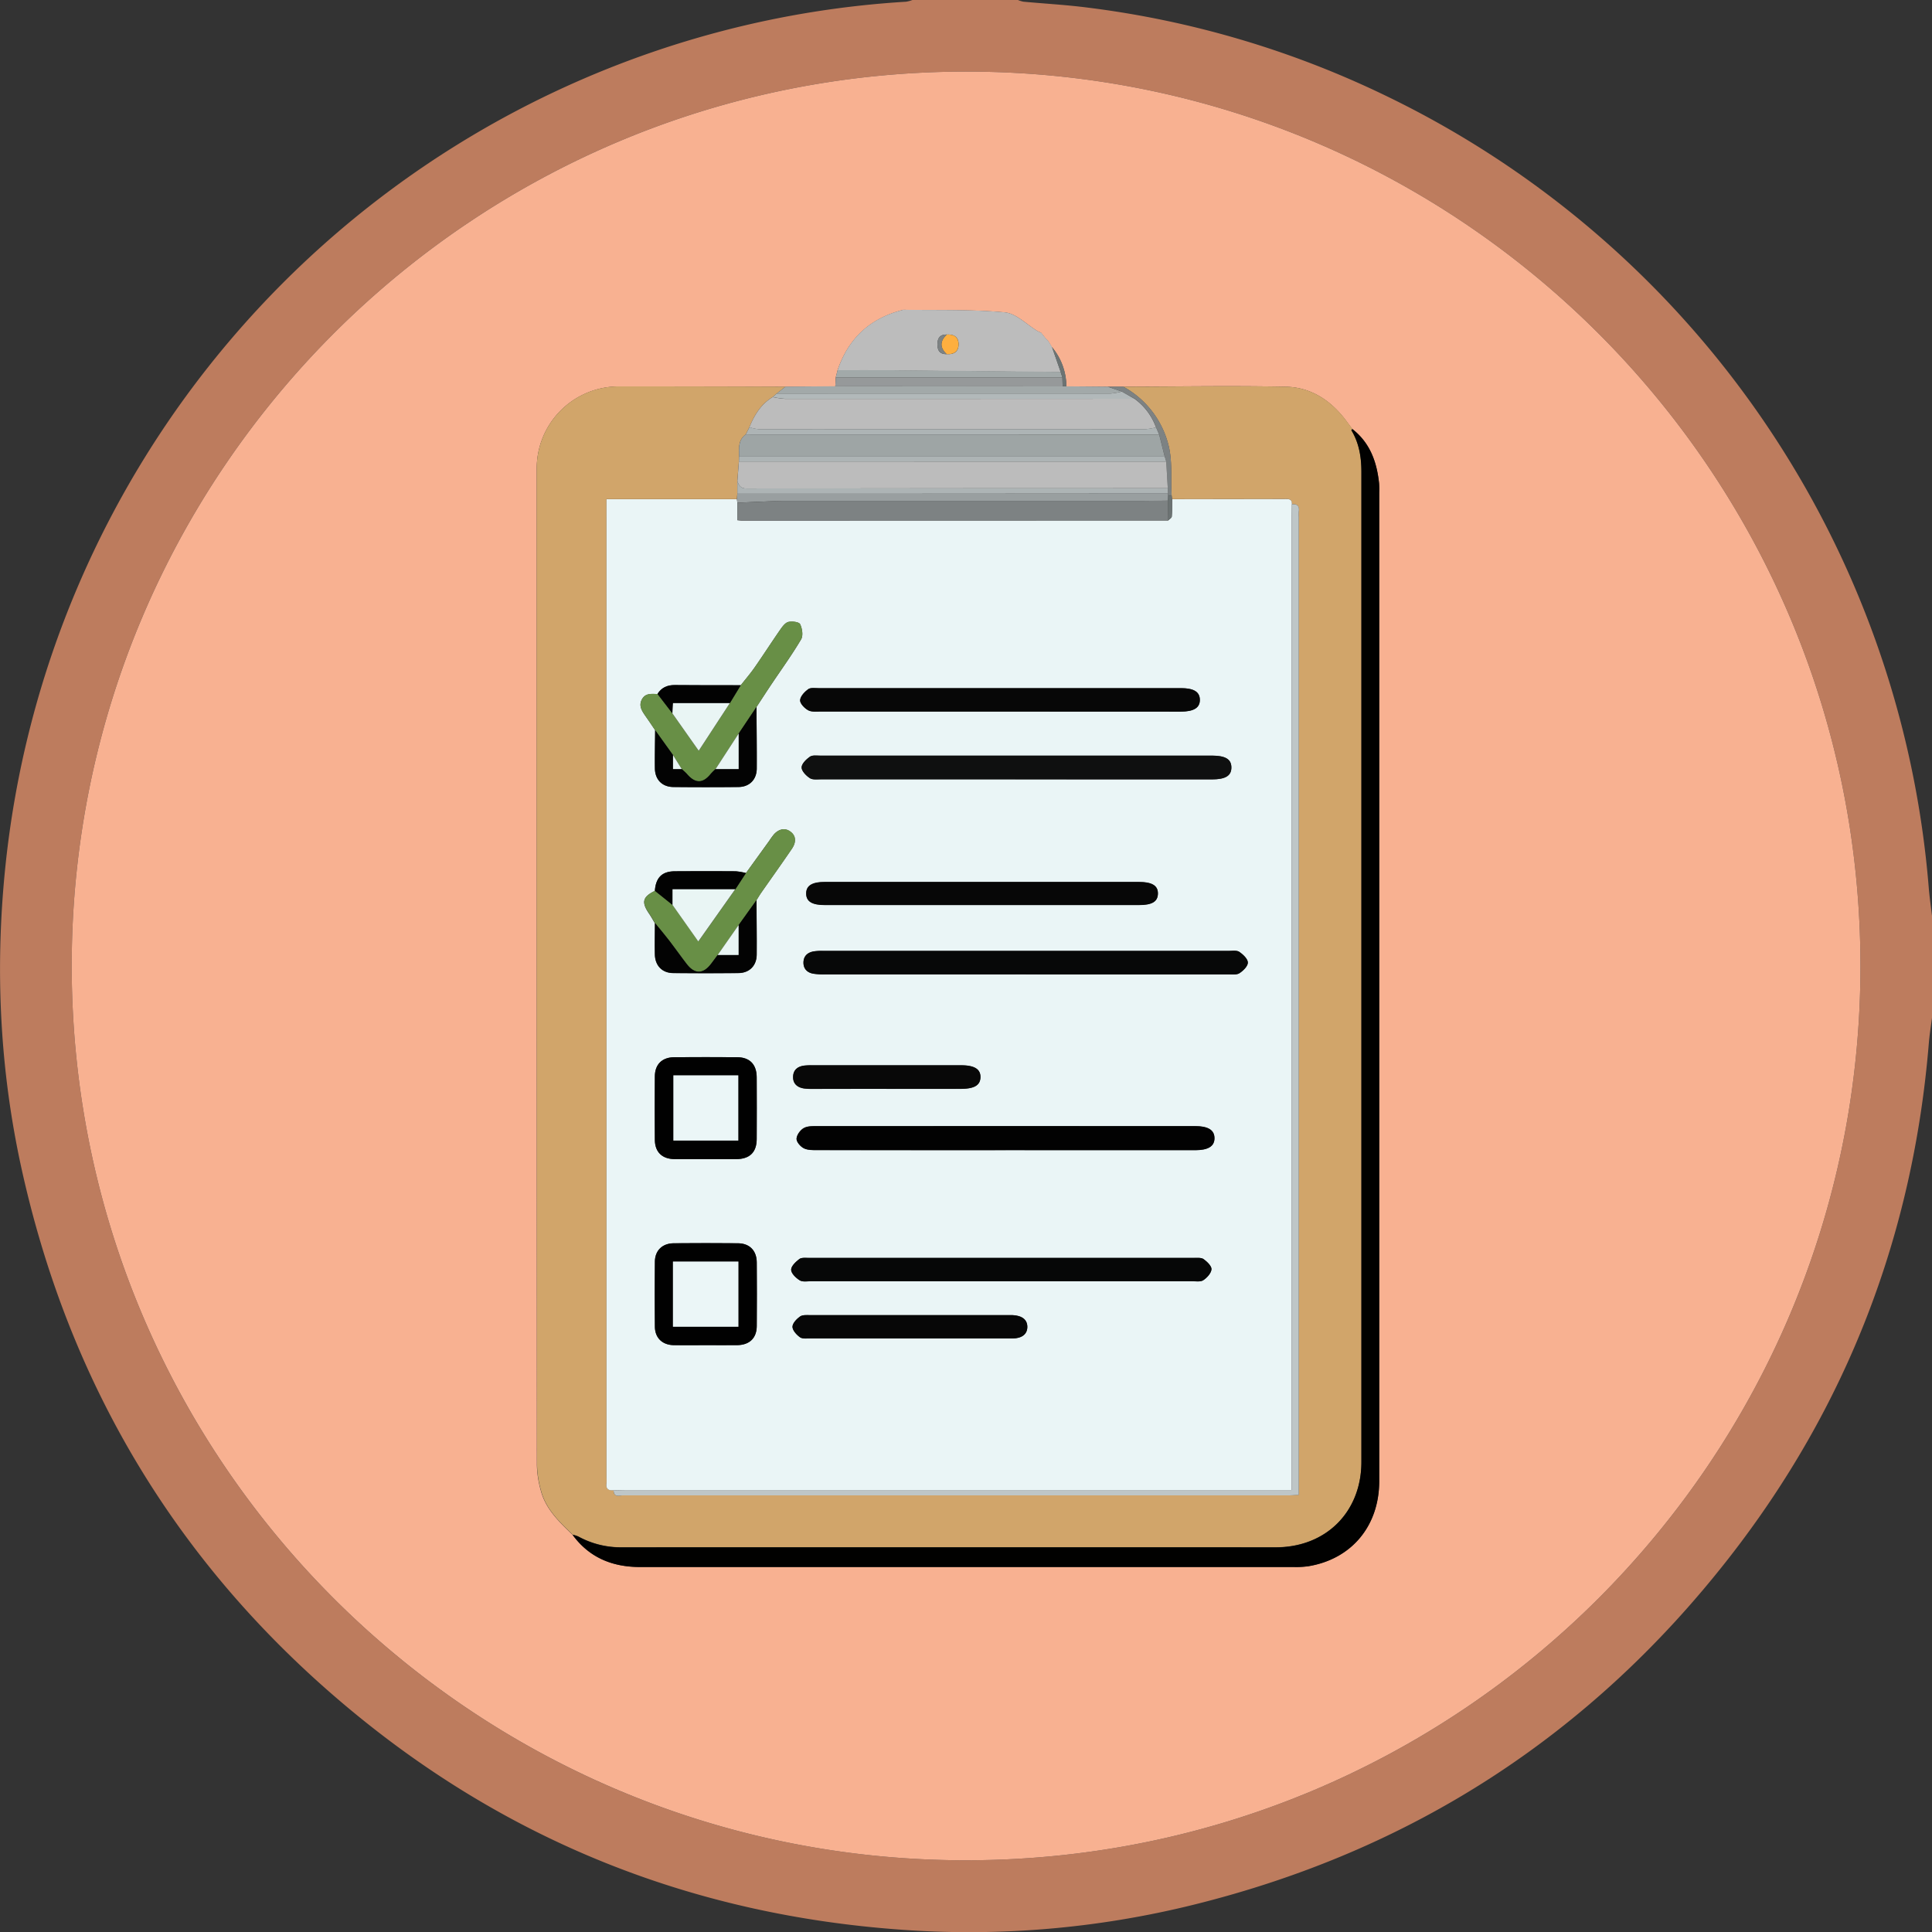 <svg id="圖層_1" data-name="圖層 1" xmlns="http://www.w3.org/2000/svg" viewBox="0 0 986.87 986.93"><rect x="0" y="0" width="986.87" height="986.93" fill="#333333" stroke="none"/><defs><style>.cls-1{fill:#bd7c5e;}.cls-2{fill:#f8b191;}.cls-3{fill:#d1a56a;}.cls-4{fill:#010100;}.cls-5{fill:#bcbcbc;}.cls-6{fill:#a2a9a9;}.cls-7{fill:#96999a;}.cls-8{fill:#7d8283;}.cls-9{fill:#6c7373;}.cls-10{fill:#eaf5f6;}.cls-11{fill:#bec6c7;}.cls-12{fill:#9ea5a5;}.cls-13{fill:#999fa0;}.cls-14{fill:#adb4b5;}.cls-15{fill:#b2b9ba;}.cls-16{fill:#feaf3f;}.cls-17{fill:#070808;}.cls-18{fill:#0f1010;}.cls-19{fill:#060707;}.cls-20{fill:#070707;}.cls-21{fill:#020202;}.cls-22{fill:#688f46;}.cls-23{fill:#010101;}.cls-24{fill:#080808;}.cls-25{fill:#030303;}.cls-26{fill:#e9f5f4;}.cls-27{fill:#ebf6f7;}</style></defs><path class="cls-1" d="M1484.7,585.89c-.54,4.29-1.26,8.56-1.61,12.86-8,97.85-41.81,185.87-102.21,263.17q-106,135.66-273.59,177.08a476.85,476.85,0,0,1-150.41,12.6c-102.94-7.58-195.14-43.29-275.32-108.35-89.65-72.74-147.12-165.91-172.35-278.61-11.42-51-14-102.69-8.76-154.76a493.5,493.5,0,0,1,366.18-428,488.28,488.28,0,0,1,94-15A15.76,15.76,0,0,0,963.9,66h53.91a13.81,13.81,0,0,0,2.81.87c10.9,1,21.85,1.61,32.71,3a487.75,487.75,0,0,1,152.29,45,493.25,493.25,0,0,1,277.43,404.73c.39,4.75,1.1,9.48,1.65,14.22ZM534.46,559.42c.17,252.43,204,455.5,454.25,456.81,254.46,1.32,459.62-204.53,459.44-457.09C1448,307,1243.93,103.3,992.77,102.57,739.15,101.83,534.45,307.15,534.46,559.42Z" transform="translate(-497.83 -66)"/><path class="cls-2" d="M534.46,559.42c0-252.27,204.69-457.59,458.31-456.85C1243.93,103.3,1448,307,1448.15,559.14c.18,252.56-205,458.41-459.44,457.09C738.49,1014.92,534.63,811.85,534.46,559.42ZM1029.71,236l-1.79-.79c-5.62-3.37-11-9.11-16.91-9.65-17.16-1.55-34.51-1-51.79-1.3a1.84,1.84,0,0,0-.44.13q-24.9,6.41-33.12,30.78l-.92,3.65-.23,4.54-25.44.22q-42.71-.09-85.4-.17A41.85,41.85,0,0,0,772,305.22q0,254.61.08,509.23a52,52,0,0,0,2,12.95c2.5,9.52,9.43,16,16.19,22.56,8.46,11.63,20.24,16.43,34.25,16.43q167.16,0,334.3,0a45.26,45.26,0,0,0,7.28-.4c22.11-3.65,36.21-20.58,36.21-43.47q0-252.56,0-505.11a43.32,43.32,0,0,0-.07-4.56c-1.14-10.91-4.59-20.69-13.64-27.71-1-1.32-2-2.64-3-4-7.74-10.45-18-17.32-31-17.59-27.68-.58-55.38-.09-83.07,0l-7.95,0-21.08-.18a31.39,31.39,0,0,0-7.41-20.1l0,0-1.91-3.17-1.37-1.35-2.24-2.83Z" transform="translate(-497.83 -66)"/><path class="cls-3" d="M1071.6,263.53c27.69,0,55.39-.54,83.07,0,12.95.27,23.24,7.14,31,17.59,1,1.33,2,2.65,3,4-.19.2-.58.52-.54.58,4,6.57,5.13,13.79,5.13,21.34q0,252.83,0,505.65c0,25.58-18.11,43.64-43.73,43.64q-166.95,0-333.9,0a45,45,0,0,1-22.32-5.49,14.27,14.27,0,0,0-2.95-.92c-6.76-6.55-13.69-13-16.19-22.56a52,52,0,0,1-2-12.95Q772,559.84,772,305.22a41.85,41.85,0,0,1,41.64-41.85q42.71,0,85.4.17l-4.52,3.5-2,1.77c-6,3.59-9.36,9.18-11.91,15.42l-1.86,3.69c-4,2.83-3.39,7.08-3.44,11.12,0,.91-.05,1.81-.08,2.71l-.78,10.1v6.37c-.08.91-.15,1.83-.23,2.74h-66.6V820.87a17.75,17.75,0,0,1,0,2.73c-.45,2.93,1,3.83,3.63,3.61,0,4,3.09,2.59,5,2.59q169.89.09,339.79,0c1.61,0,3.23-.15,5.21-.24V330a20.71,20.71,0,0,1,0-2.73c.38-2.8-.79-4-3.57-3.67.18-3.12-2-2.7-4-2.69l-57.15.05-.24-1.89c-.5-8.87.54-18.18-1.83-26.51A47.06,47.06,0,0,0,1071.6,263.53Z" transform="translate(-497.83 -66)"/><path class="cls-4" d="M790.33,850a14.27,14.27,0,0,1,2.95.92,45,45,0,0,0,22.32,5.49q166.95-.06,333.9,0c25.62,0,43.73-18.06,43.73-43.64q0-252.83,0-505.65c0-7.55-1.16-14.77-5.13-21.34,0-.06.35-.38.54-.58,9,7,12.5,16.8,13.64,27.71a43.32,43.32,0,0,1,.07,4.56q0,252.55,0,505.11c0,22.89-14.1,39.82-36.21,43.47a45.26,45.26,0,0,1-7.28.4q-167.15,0-334.3,0C810.57,866.39,798.79,861.59,790.33,850Z" transform="translate(-497.83 -66)"/><path class="cls-5" d="M925.66,255.13q8.18-24.42,33.12-30.78a1.84,1.84,0,0,1,.44-.13c17.28.28,34.63-.25,51.79,1.3,5.88.54,11.29,6.28,16.91,9.65l1.79.79,0,0,2.24,2.83c.46.45.92.9,1.37,1.36l1.91,3.16,0,0q2.22,6.39,4.45,12.79-43.51-.45-87-.87C943.61,255.07,934.63,255.13,925.66,255.13Zm55.79-18.24c-3.43-.1-4.76,1.77-4.77,5s1.3,5.1,4.73,5c3.57.23,6.06-1.13,6.08-5S985,236.7,981.45,236.89Z" transform="translate(-497.83 -66)"/><path class="cls-6" d="M894.55,267l4.52-3.5,25.44-.22,116.12.05,1.94,0,21.08.18,7.19,2.5a32.17,32.17,0,0,1-5.6,1q-79.31.07-158.62,0Z" transform="translate(-497.83 -66)"/><path class="cls-7" d="M1040.63,263.37l-116.12-.05c.08-1.51.16-3,.23-4.54l115.77,0Z" transform="translate(-497.83 -66)"/><path class="cls-6" d="M1040.51,258.74l-115.77,0c.31-1.21.62-2.43.92-3.65,9,0,18-.06,26.92,0q43.51.39,87,.87Z" transform="translate(-497.83 -66)"/><path class="cls-8" d="M1070.84,266l-7.19-2.5,7.95,0a47.06,47.06,0,0,1,22.9,29c2.37,8.33,1.33,17.64,1.83,26.51h-1.78c0-.33-.08-.66-.13-1,0-.91-.06-1.81-.08-2.72q-.4-6.81-.79-13.61l-.84-2.77q-1.38-5.5-2.77-11l-1.6-3.66a30.89,30.89,0,0,0-11-14.65Z" transform="translate(-497.83 -66)"/><path class="cls-9" d="M1040.51,258.74l-.9-2.72q-2.23-6.4-4.45-12.79a31.39,31.39,0,0,1,7.41,20.1l-1.94,0Z" transform="translate(-497.83 -66)"/><path class="cls-9" d="M1031.91,238.75l-2.24-2.83Z" transform="translate(-497.83 -66)"/><path class="cls-9" d="M1035.19,243.27l-1.91-3.16Z" transform="translate(-497.83 -66)"/><path class="cls-9" d="M1029.71,236l-1.79-.79Z" transform="translate(-497.83 -66)"/><path class="cls-10" d="M1096.57,321l57.15-.05c2,0,4.16-.43,4,2.69,0,2.13-.09,4.26-.09,6.39q0,245.25,0,490.5v6.61H817.65c-2.13,0-4.26.06-6.39.1-2.62.22-4.08-.68-3.63-3.61a17.75,17.75,0,0,0,0-2.73V321h66.61c.07.61.15,1.22.23,1.83v8.9c1.18.1,1.77.2,2.37.2l217.71-.06c.63-.68,1.76-1.31,1.82-2C1096.63,326.87,1096.54,323.91,1096.57,321Zm-217.73,191a30.64,30.64,0,0,0-5.23-.91c-10.33-.09-20.66-.08-31,0-6.6,0-9.82,3.24-10.29,10-6.26,3-6.94,5.77-3,11.55,1.1,1.59,2,3.28,3,4.93,0,5.31-.15,10.63,0,15.94.1,5.76,3.7,9.51,9.34,9.57q16.62.16,33.26,0c5.69,0,9.37-3.77,9.41-9.48.08-9.26-.06-18.53-.1-27.79.8-1.28,1.56-2.59,2.43-3.83,5.2-7.46,10.51-14.86,15.62-22.38,2.09-3.07,2.45-6.55-.89-8.89-2.8-2-5.84-1.1-8.18,1.42a34.43,34.43,0,0,0-2.41,3.3ZM832.48,439c-.05,6.52-.21,13-.12,19.56.09,5.73,3.74,9.41,9.42,9.47q16.62.15,33.23,0c5.66-.05,9.33-3.79,9.37-9.5.06-10.47-.07-20.94-.12-31.4,2.66-4.06,5.28-8.13,8-12.16,5-7.43,10.24-14.68,14.77-22.37,1.13-1.91.57-5.53-.5-7.74-.55-1.15-4.08-1.61-6-1.15-1.62.4-3.06,2.37-4.16,3.94-4.41,6.35-8.59,12.85-13,19.19-2.22,3.19-4.77,6.15-7.17,9.21-11.24,0-22.48,0-33.71-.09-3.8,0-6.79,1.28-8.84,4.54-3,0-6.18-.56-7.95,2.78s.13,6,1.95,8.65C829.29,434.24,830.88,436.61,832.48,439Zm189.45,124.74q51.61,0,103.23,0c2,0,4.33.32,5.8-.62,1.91-1.23,4.3-3.59,4.27-5.43s-2.44-4.14-4.35-5.44c-1.3-.88-3.54-.51-5.35-.51q-103.69,0-207.39,0a27.59,27.59,0,0,0-4.55.24c-3.23.53-5.34,2.39-5.34,5.79,0,3.17,1.94,5.08,5,5.61a35.22,35.22,0,0,0,5.91.37Q970.54,563.73,1021.93,563.71Zm-5.5-99.63h100.49c6.89,0,9.89-1.86,9.9-6.06s-3-6.06-9.89-6.06q-100,0-200.05,0c-1.82,0-4.06-.35-5.35.55-1.88,1.31-4.23,3.6-4.23,5.48s2.32,4.24,4.22,5.47c1.46.94,3.83.59,5.8.59Q966.88,464.1,1016.43,464.08Zm-7,256.36q48.61,0,97.25,0c2,0,4.37.42,5.8-.52,1.89-1.24,4-3.57,4.18-5.57.11-1.67-2.24-3.89-4-5.18-1.16-.85-3.22-.64-4.87-.64q-98.4,0-196.79,0c-1.66,0-3.75-.27-4.87.59-1.84,1.4-4.22,3.67-4.17,5.5s2.46,4.18,4.4,5.37c1.48.9,3.84.45,5.81.45Q960.79,720.46,1009.42,720.44Zm-1.23-291q46.35,0,92.7,0c6.8,0,9.93-2,9.79-6.2-.13-3.95-3.16-5.77-9.71-5.77q-92.48,0-185,0c-1.82,0-4.09-.38-5.34.53-1.86,1.34-4,3.62-4.13,5.62-.09,1.67,2.22,4.06,4.06,5.1,1.67,1,4.13.68,6.25.68Q962.52,429.49,1008.19,429.46Zm3.31,224h96.82c6.7,0,9.9-2,9.86-6.15s-3.24-6.12-9.94-6.12q-96.37,0-192.74,0c-2.4,0-5.16-.12-7.11,1-1.78,1-3.61,3.52-3.68,5.44-.06,1.64,2,4,3.75,4.88,2,1,4.72.92,7.13.92Q963.54,653.54,1011.5,653.5Zm-12.43-137H919.13c-6.55,0-9.54,1.89-9.5,5.94s3,5.84,9.59,5.84h160.34c6.69,0,9.6-1.73,9.73-5.71.12-4.18-2.91-6.07-9.82-6.07ZM962,749.67c17.64,0,35.28,0,52.92,0,5,0,7.67-2.24,7.67-5.91s-2.66-5.77-7.64-6c-.61,0-1.22,0-1.83,0q-50.64,0-101.29,0c-1.8,0-4-.22-5.31.69-1.76,1.23-3.88,3.47-3.88,5.27s2.09,4.1,3.84,5.35c1.28.9,3.52.58,5.33.59Q936.9,749.71,962,749.67ZM858.36,753.1c5.33,0,10.65,0,16,0,6.33-.08,10-3.6,10-9.82q.12-16.2,0-32.4c0-6-3.63-9.75-9.58-9.81q-16.42-.18-32.86,0c-5.76.05-9.52,3.69-9.58,9.35q-.17,16.67,0,33.32c.07,5.69,3.81,9.25,9.56,9.36C847.41,753.18,852.89,753.1,858.36,753.1Zm0-95c5.17,0,10.34,0,15.51,0,6.92-.05,10.46-3.49,10.49-10.3q.08-15.75,0-31.49c0-6.6-3.54-10.22-10.07-10.27q-16-.1-31.94,0c-6.31,0-10,3.63-10,9.85q-.12,16.2,0,32.4c.06,6.23,3.73,9.73,10.06,9.8C847.74,658.12,853.06,658.07,858.39,658.07Zm92.27-35.88h37.9c6.91,0,10-1.83,10.1-5.9s-3-6.12-9.84-6.13q-38.13,0-76.27,0a34,34,0,0,0-3.64.13c-3.45.37-5.86,2.12-5.95,5.72s2.27,5.48,5.69,6a33,33,0,0,0,4.56.21Q931.93,622.21,950.66,622.19Z" transform="translate(-497.83 -66)"/><path class="cls-5" d="M1077.31,269.69a30.89,30.89,0,0,1,11,14.65,31.69,31.69,0,0,1-5.31.9q-98.86.08-197.71,0a21.8,21.8,0,0,1-4.68-1c2.55-6.23,5.93-11.82,11.91-15.41a42.34,42.34,0,0,0,6.26.9Q988.06,269.76,1077.31,269.69Z" transform="translate(-497.83 -66)"/><path class="cls-5" d="M1093.55,301.77q.39,6.8.79,13.61-107.62,0-215.24.15c-3.05,0-3.8-1.55-4.62-3.68l.78-10.1Z" transform="translate(-497.83 -66)"/><path class="cls-11" d="M811.26,827.21c2.13,0,4.26-.1,6.39-.1H1157.6V820.5q0-245.25,0-490.5c0-2.13.06-4.26.09-6.39,2.78-.32,4,.87,3.57,3.67a20.71,20.71,0,0,0,0,2.73V829.6c-2,.09-3.6.24-5.21.24q-169.89,0-339.79,0C814.35,829.8,811.28,831.21,811.26,827.21Z" transform="translate(-497.83 -66)"/><path class="cls-12" d="M1089.94,288q1.38,5.5,2.77,11l-217.37,0c0-4-.56-8.29,3.44-11.12.92,0,1.83.1,2.74.1Z" transform="translate(-497.83 -66)"/><path class="cls-13" d="M874.49,322.79c-.08-.61-.16-1.22-.23-1.83l.21-2.74,75.3,0,144.65-.09c0,.33.09.66.13,1,0,.87-.08,1.74-.13,2.61-4,.05-8.06.13-12.09.13q-17,0-34.06,0H902.47c-2.84,0-5.68,0-8.51.08C887.46,322.17,881,322.5,874.49,322.79Z" transform="translate(-497.83 -66)"/><path class="cls-14" d="M1094.42,318.1l-144.65.09-75.3,0c0-2.12,0-4.25,0-6.37.82,2.13,1.57,3.69,4.62,3.68q107.61-.21,215.24-.15C1094.36,316.29,1094.39,317.19,1094.42,318.1Z" transform="translate(-497.83 -66)"/><path class="cls-14" d="M875.34,299l217.37,0,.84,2.77-218.29,0C875.29,300.85,875.31,300,875.34,299Z" transform="translate(-497.83 -66)"/><path class="cls-14" d="M1089.94,288l-208.42,0c-.91,0-1.82-.06-2.74-.1l1.86-3.69a22.39,22.39,0,0,0,4.68,1q98.85.08,197.71,0a31.69,31.69,0,0,0,5.31-.9Z" transform="translate(-497.83 -66)"/><path class="cls-15" d="M1077.31,269.69q-89.25,0-178.5,0a42.34,42.34,0,0,1-6.26-.9l2-1.77,12.07,0q79.3,0,158.62,0a32.17,32.17,0,0,0,5.6-1Z" transform="translate(-497.83 -66)"/><path class="cls-9" d="M1094.42,321.7c0-.87.09-1.74.13-2.61h1.78l.24,1.89c0,2.94.06,5.9-.18,8.82-.06.73-1.19,1.36-1.82,2Z" transform="translate(-497.83 -66)"/><path class="cls-16" d="M981.45,236.89c3.58-.19,6,1.21,6,5s-2.51,5.21-6.09,5Q976.08,241.89,981.45,236.89Z" transform="translate(-497.83 -66)"/><path class="cls-8" d="M981.45,236.89q-5.37,5-.05,10c-3.42.06-4.74-1.82-4.72-5S978,236.79,981.45,236.89Z" transform="translate(-497.83 -66)"/><path class="cls-17" d="M1021.93,563.71q-51.39,0-102.78,0a35.22,35.22,0,0,1-5.91-.37c-3-.53-5-2.44-5-5.61,0-3.4,2.11-5.26,5.34-5.79a27.59,27.59,0,0,1,4.55-.24q103.7,0,207.39,0c1.81,0,4-.37,5.35.51,1.91,1.3,4.33,3.56,4.35,5.44s-2.36,4.2-4.27,5.43c-1.47.94-3.83.62-5.8.62Q1073.55,563.74,1021.93,563.71Z" transform="translate(-497.83 -66)"/><path class="cls-18" d="M1016.43,464.07q-49.54,0-99.11,0c-2,0-4.34.35-5.8-.59-1.9-1.23-4.22-3.6-4.22-5.47s2.35-4.17,4.23-5.48c1.29-.9,3.53-.55,5.35-.55q100,0,200.05,0c6.91,0,9.89,1.85,9.89,6.06s-3,6.06-9.9,6.06Z" transform="translate(-497.83 -66)"/><path class="cls-19" d="M1009.42,720.44q-48.63,0-97.26,0c-2,0-4.33.45-5.81-.45-1.94-1.19-4.35-3.49-4.4-5.37s2.33-4.1,4.17-5.5c1.12-.86,3.21-.59,4.87-.59q98.4,0,196.79,0c1.65,0,3.71-.21,4.87.64,1.76,1.29,4.11,3.51,4,5.18-.14,2-2.29,4.33-4.18,5.57-1.43.94-3.83.52-5.8.52Q1058,720.46,1009.42,720.44Z" transform="translate(-497.83 -66)"/><path class="cls-20" d="M1008.19,429.46q-45.68,0-91.33,0c-2.12,0-4.58.28-6.25-.68-1.84-1-4.15-3.43-4.06-5.1.12-2,2.27-4.28,4.13-5.62,1.25-.91,3.52-.53,5.34-.53q92.47,0,185,0c6.55,0,9.58,1.82,9.71,5.77.14,4.19-3,6.2-9.79,6.2Q1054.54,429.48,1008.19,429.46Z" transform="translate(-497.83 -66)"/><path class="cls-21" d="M1011.5,653.5q-48,0-95.91,0c-2.41,0-5.09.08-7.13-.92-1.73-.84-3.81-3.24-3.75-4.88.07-1.92,1.9-4.45,3.68-5.44,2-1.1,4.71-1,7.11-1q96.38-.06,192.74,0c6.7,0,9.91,2,9.94,6.12s-3.16,6.15-9.86,6.15Z" transform="translate(-497.83 -66)"/><path class="cls-8" d="M1094.42,321.7l.15,10.13-217.71.06c-.6,0-1.19-.1-2.37-.2v-8.9c6.49-.29,13-.62,19.47-.87,2.83-.11,5.67-.08,8.51-.08h145.8q17,0,34.06,0C1086.36,321.83,1090.39,321.75,1094.42,321.7Z" transform="translate(-497.83 -66)"/><path class="cls-20" d="M999.07,516.55h80.4c6.91,0,9.94,1.89,9.82,6.07-.13,4-3,5.71-9.73,5.71H919.22c-6.58,0-9.56-1.83-9.59-5.84s3-5.94,9.5-5.94Z" transform="translate(-497.83 -66)"/><path class="cls-22" d="M876.22,416c2.4-3.06,4.95-6,7.17-9.21,4.42-6.34,8.6-12.84,13-19.19,1.1-1.57,2.54-3.54,4.16-3.94,1.87-.46,5.4,0,6,1.15,1.07,2.21,1.63,5.83.5,7.74-4.53,7.69-9.81,14.94-14.77,22.37-2.7,4-5.32,8.1-8,12.16l-9.13,13.63q-5.88,9-11.77,18.1a30.92,30.92,0,0,0-2.5,2.49c-3.92,4.9-7.79,5-11.93.28-.87-1-1.91-1.85-2.87-2.76l-4.44-7.11L832.48,439c-1.6-2.36-3.19-4.73-4.81-7.08-1.82-2.63-3.76-5.24-1.95-8.65s4.95-2.83,7.95-2.78l7.62,9.93,13.47,19.08,15.87-24.29Z" transform="translate(-497.83 -66)"/><path class="cls-20" d="M962,749.68q-25.1,0-50.19,0c-1.81,0-4,.31-5.33-.59-1.75-1.25-3.84-3.52-3.84-5.35s2.12-4,3.88-5.27c1.3-.91,3.51-.68,5.31-.69q50.65,0,101.29,0c.61,0,1.22,0,1.83,0,5,.22,7.64,2.32,7.64,6s-2.7,5.89-7.67,5.91C997.27,749.71,979.63,749.67,962,749.68Z" transform="translate(-497.83 -66)"/><path class="cls-23" d="M858.36,753.1c-5.47,0-11,.08-16.43,0-5.75-.11-9.49-3.67-9.56-9.36q-.18-16.66,0-33.32c.06-5.66,3.82-9.3,9.58-9.35q16.42-.15,32.86,0c6,.06,9.54,3.79,9.58,9.81q.12,16.2,0,32.4c0,6.22-3.71,9.74-10,9.82C869,753.15,863.69,753.1,858.36,753.1Zm-16.78-9.4H875V710.41H841.58Z" transform="translate(-497.83 -66)"/><path class="cls-23" d="M858.39,658.07c-5.33,0-10.65,0-16,0-6.33-.07-10-3.57-10.06-9.8q-.14-16.2,0-32.4c0-6.22,3.72-9.81,10-9.85q16-.1,31.94,0c6.53,0,10,3.67,10.07,10.27q.08,15.75,0,31.49c0,6.81-3.57,10.25-10.49,10.3C868.73,658.1,863.56,658.07,858.39,658.07ZM841.8,615.3v33.3h33.14V615.3Z" transform="translate(-497.83 -66)"/><path class="cls-22" d="M832.41,537.51c-1-1.65-1.94-3.34-3-4.93-4-5.78-3.3-8.54,3-11.55l9,7.22c4.26,6,8.52,12,13.2,18.62l18.84-26.63,5.44-8.32,12-16.55a34.43,34.43,0,0,1,2.41-3.3c2.34-2.52,5.38-3.39,8.18-1.42,3.34,2.34,3,5.82.89,8.89-5.11,7.52-10.42,14.92-15.62,22.38-.87,1.24-1.63,2.55-2.43,3.83q-4.59,6.4-9.17,12.8L864.42,553.8q-1.62,2.19-3.25,4.37c-4.08,5.45-8.43,5.59-12.54.28-3-3.9-5.85-8-8.87-11.87C837.39,543.5,834.86,540.53,832.41,537.51Z" transform="translate(-497.83 -66)"/><path class="cls-24" d="M950.66,622.19q-18.74,0-37.45,0a33,33,0,0,1-4.56-.21c-3.42-.47-5.79-2.31-5.69-6s2.5-5.35,5.95-5.72a34,34,0,0,1,3.64-.13q38.15,0,76.27,0c6.81,0,9.94,2,9.84,6.13s-3.19,5.89-10.1,5.9Z" transform="translate(-497.83 -66)"/><path class="cls-25" d="M846.06,458.83c1,.91,2,1.76,2.87,2.76,4.14,4.71,8,4.62,11.93-.28a30.92,30.92,0,0,1,2.5-2.49h11.77v-18.1l9.13-13.63c0,10.46.18,20.93.12,31.4,0,5.71-3.71,9.45-9.37,9.5q-16.62.18-33.23,0c-5.68-.06-9.33-3.74-9.42-9.47-.09-6.51.07-13,.12-19.56l9.14,12.75v7.11Z" transform="translate(-497.83 -66)"/><path class="cls-25" d="M832.41,537.51c2.45,3,5,6,7.35,9.07,3,3.92,5.85,8,8.87,11.87,4.11,5.31,8.46,5.17,12.54-.28q1.64-2.17,3.25-4.37H875.1V538.55q4.57-6.4,9.17-12.8c0,9.26.18,18.53.1,27.79,0,5.71-3.72,9.43-9.41,9.48q-16.63.16-33.26,0c-5.64-.06-9.24-3.81-9.34-9.57C832.26,548.14,832.38,542.82,832.41,537.51Z" transform="translate(-497.83 -66)"/><path class="cls-21" d="M841.36,528.25l-9-7.22c.47-6.81,3.69-10,10.29-10,10.33-.05,20.66-.06,31,0a30.64,30.64,0,0,1,5.23.91l-5.44,8.32h-32Z" transform="translate(-497.83 -66)"/><path class="cls-21" d="M876.22,416l-5.59,9.17h-29c-.12,1.92-.22,3.57-.32,5.21l-7.62-9.93c2.05-3.26,5-4.57,8.84-4.54C853.74,416,865,416,876.22,416Z" transform="translate(-497.83 -66)"/><path class="cls-26" d="M841.29,430.39c.1-1.64.2-3.29.32-5.21h29l-15.87,24.29Z" transform="translate(-497.83 -66)"/><path class="cls-26" d="M875.13,440.72v18.1H863.36Q869.25,449.78,875.13,440.72Z" transform="translate(-497.83 -66)"/><path class="cls-26" d="M846.06,458.83h-4.44v-7.11Z" transform="translate(-497.83 -66)"/><path class="cls-27" d="M841.58,743.7V710.41H875V743.7Z" transform="translate(-497.83 -66)"/><path class="cls-27" d="M841.8,615.3h33.14v33.3H841.8Z" transform="translate(-497.83 -66)"/><path class="cls-26" d="M841.36,528.25v-8h32l-18.84,26.63C849.88,540.28,845.62,534.27,841.36,528.25Z" transform="translate(-497.83 -66)"/><path class="cls-26" d="M875.1,538.55V553.8H864.42Z" transform="translate(-497.83 -66)"/></svg>